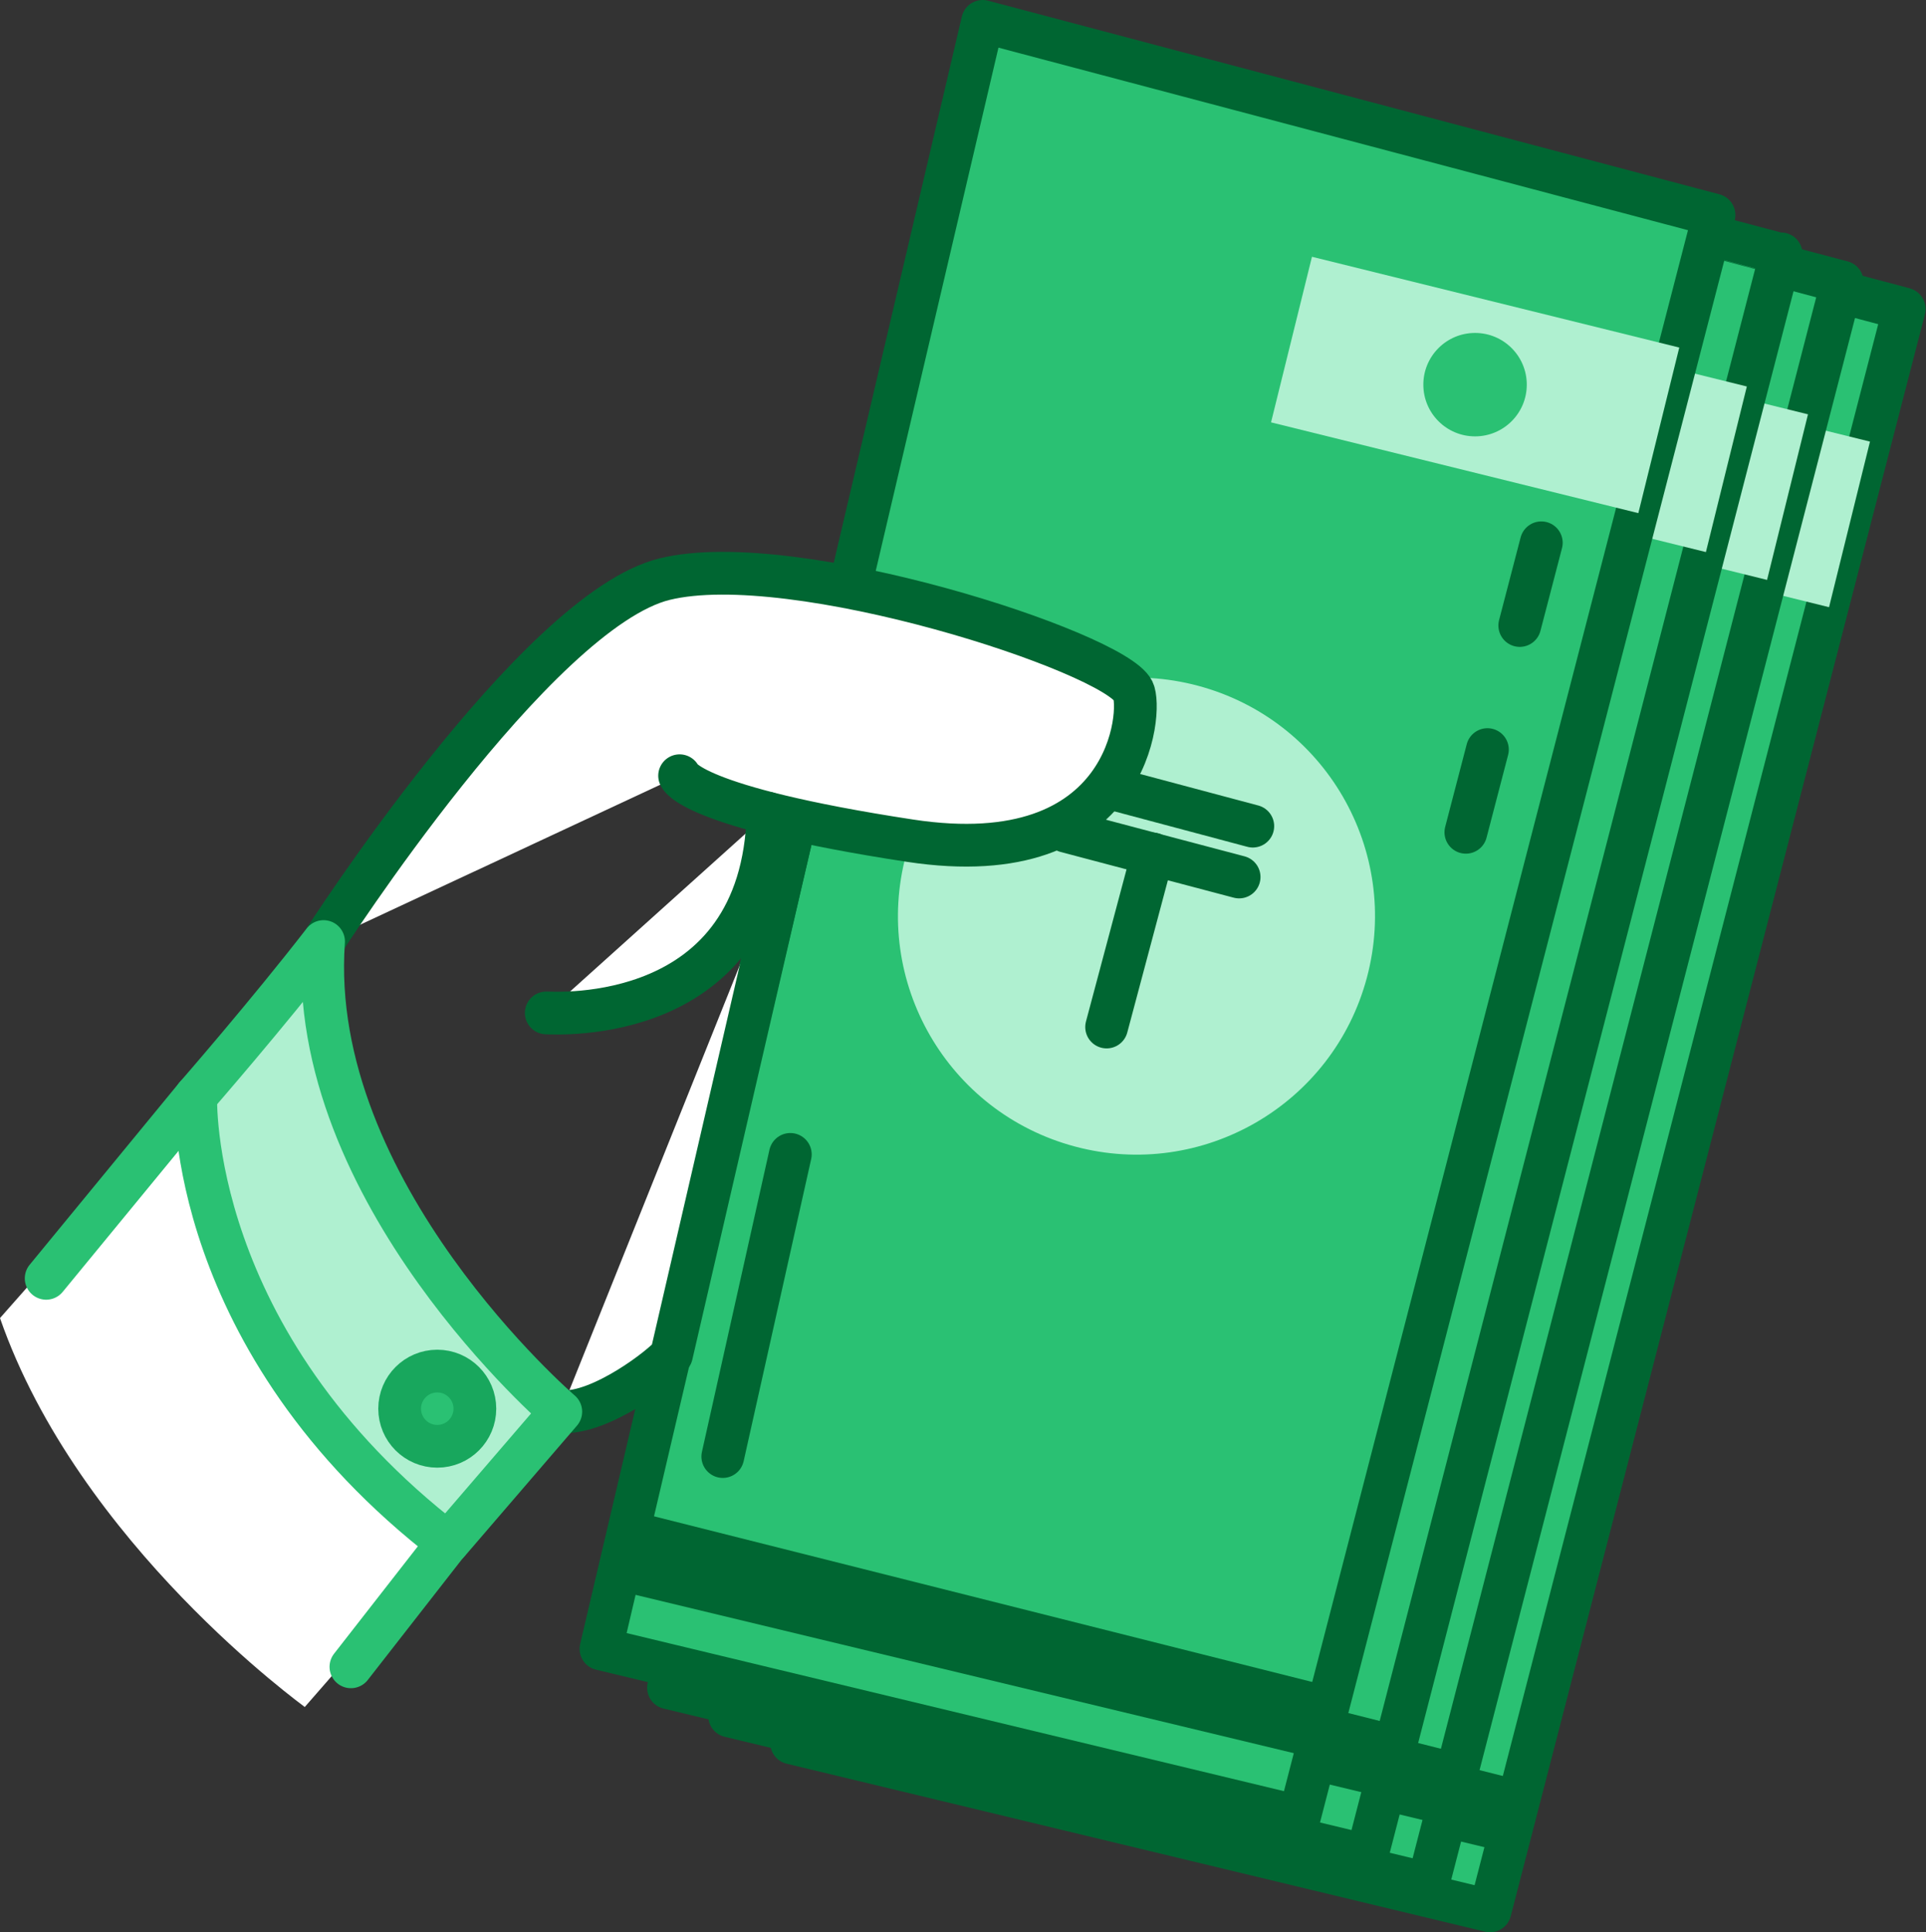<?xml version="1.0" encoding="utf-8"?>
<!-- Generator: Adobe Illustrator 21.1.0, SVG Export Plug-In . SVG Version: 6.00 Build 0)  -->
<svg version="1.1" id="Layer_1" xmlns="http://www.w3.org/2000/svg" xmlns:xlink="http://www.w3.org/1999/xlink" x="0px" y="0px"
	 viewBox="0 0 45.06 45.21" style="enable-background:new 0 0 45.06 45.21;" xml:space="preserve">
<rect x="0" y="0" width="45.06" height="45.21" fill="#333333" stroke="none"/>
<g>
	<g>
		<path style="fill:#2AC173;stroke:#006632;stroke-linecap:round;stroke-linejoin:round;stroke-miterlimit:10;" d="M27.45,2.7
			l-8.93,38.08l16.34,3.93l9.69-37.48C44.56,7.23,44.56,7.23,27.45,2.7z"/>
		
			<rect x="34.54" y="9.21" transform="matrix(0.971 0.24 -0.24 0.971 3.828 -9.024)" style="fill:#AFF0D0;" width="8.85" height="3.99"/>
		<polygon style="fill:#006632;" points="35.27,43.35 18.93,39.42 19.41,37.59 35.7,41.69 		"/>
		<circle style="fill:#2AC173;" cx="38.97" cy="11.21" r="1.21"/>
		
			<line style="fill:none;stroke:#006632;stroke-linecap:round;stroke-linejoin:round;stroke-miterlimit:10;stroke-dasharray:2,3;" x1="40.52" y1="14.91" x2="38.43" y2="22.92"/>
		
			<ellipse transform="matrix(0.258 -0.966 0.966 0.258 0.231 47.535)" style="fill:#AFF0D0;stroke:#2AC173;stroke-linecap:round;stroke-linejoin:round;stroke-miterlimit:10;" cx="31.04" cy="23.62" rx="6.08" ry="6.08"/>
		
			<line style="fill:none;stroke:#006632;stroke-linecap:round;stroke-linejoin:round;stroke-miterlimit:10;" x1="21.37" y1="36.28" x2="22.95" y2="29.21"/>
		
			<line style="fill:none;stroke:#006632;stroke-linecap:round;stroke-linejoin:round;stroke-miterlimit:10;" x1="29.72" y1="20.46" x2="33.77" y2="21.54"/>
		
			<line style="fill:none;stroke:#006632;stroke-linecap:round;stroke-linejoin:round;stroke-miterlimit:10;" x1="31.43" y1="22.19" x2="30.35" y2="26.24"/>
		
			<line style="fill:none;stroke:#006632;stroke-linecap:round;stroke-linejoin:round;stroke-miterlimit:10;" x1="29.4" y1="21.65" x2="33.45" y2="22.73"/>
	</g>
	<g>
		<path style="fill:#2AC173;stroke:#006632;stroke-linecap:round;stroke-linejoin:round;stroke-miterlimit:10;" d="M26,2.07
			l-8.93,38.08l16.34,3.93L43.1,6.6C43.1,6.6,43.1,6.6,26,2.07z"/>
		
			<rect x="33.09" y="8.57" transform="matrix(0.971 0.24 -0.24 0.971 3.632 -8.693)" style="fill:#AFF0D0;" width="8.85" height="3.99"/>
		<polygon style="fill:#006632;" points="33.81,42.71 17.47,38.79 17.95,36.95 34.24,41.05 		"/>
		<circle style="fill:#2AC173;" cx="37.51" cy="10.57" r="1.21"/>
		
			<line style="fill:none;stroke:#006632;stroke-linecap:round;stroke-linejoin:round;stroke-miterlimit:10;stroke-dasharray:2,3;" x1="39.06" y1="14.27" x2="36.97" y2="22.28"/>
		
			<ellipse transform="matrix(0.258 -0.966 0.966 0.258 -0.234 45.653)" style="fill:#AFF0D0;stroke:#2AC173;stroke-linecap:round;stroke-linejoin:round;stroke-miterlimit:10;" cx="29.59" cy="22.98" rx="6.08" ry="6.08"/>
		
			<line style="fill:none;stroke:#006632;stroke-linecap:round;stroke-linejoin:round;stroke-miterlimit:10;" x1="19.92" y1="35.65" x2="21.49" y2="28.57"/>
		
			<line style="fill:none;stroke:#006632;stroke-linecap:round;stroke-linejoin:round;stroke-miterlimit:10;" x1="28.26" y1="19.82" x2="32.31" y2="20.9"/>
		
			<line style="fill:none;stroke:#006632;stroke-linecap:round;stroke-linejoin:round;stroke-miterlimit:10;" x1="29.97" y1="21.55" x2="28.89" y2="25.6"/>
		
			<line style="fill:none;stroke:#006632;stroke-linecap:round;stroke-linejoin:round;stroke-miterlimit:10;" x1="27.94" y1="21.01" x2="31.99" y2="22.09"/>
	</g>
	<g>
		<path style="fill:#2AC173;stroke:#006632;stroke-linecap:round;stroke-linejoin:round;stroke-miterlimit:10;" d="M24.57,1.41
			l-8.93,38.08l16.34,3.93l9.69-37.48C41.67,5.94,41.67,5.94,24.57,1.41z"/>
		
			<rect x="31.66" y="7.92" transform="matrix(0.971 0.24 -0.24 0.971 3.434 -8.37)" style="fill:#AFF0D0;" width="8.85" height="3.99"/>
		<polygon style="fill:#006632;" points="32.38,42.06 16.04,38.13 16.52,36.3 32.81,40.4 		"/>
		<circle style="fill:#2AC173;" cx="36.08" cy="9.92" r="1.21"/>
		
			<line style="fill:none;stroke:#006632;stroke-linecap:round;stroke-linejoin:round;stroke-miterlimit:10;stroke-dasharray:2,3;" x1="37.64" y1="13.62" x2="35.55" y2="21.63"/>
		
			<ellipse transform="matrix(0.258 -0.966 0.966 0.258 -0.665 43.789)" style="fill:#AFF0D0;stroke:#2AC173;stroke-linecap:round;stroke-linejoin:round;stroke-miterlimit:10;" cx="28.16" cy="22.33" rx="6.08" ry="6.08"/>
		
			<line style="fill:none;stroke:#006632;stroke-linecap:round;stroke-linejoin:round;stroke-miterlimit:10;" x1="18.49" y1="34.99" x2="20.06" y2="27.92"/>
		
			<line style="fill:none;stroke:#006632;stroke-linecap:round;stroke-linejoin:round;stroke-miterlimit:10;" x1="26.83" y1="19.17" x2="30.88" y2="20.25"/>
		
			<line style="fill:none;stroke:#006632;stroke-linecap:round;stroke-linejoin:round;stroke-miterlimit:10;" x1="28.54" y1="20.9" x2="27.46" y2="24.95"/>
		
			<line style="fill:none;stroke:#006632;stroke-linecap:round;stroke-linejoin:round;stroke-miterlimit:10;" x1="26.52" y1="20.36" x2="30.56" y2="21.44"/>
	</g>
	<circle style="fill:#FFC600;" cx="36.42" cy="13.52" r="1.21"/>
	<circle style="fill:#FFC600;" cx="35.76" cy="11.88" r="1.21"/>
	<circle style="fill:#FFC600;" cx="35.22" cy="10.16" r="1.21"/>
	
		<line style="fill:none;stroke:#3F8769;stroke-linecap:round;stroke-linejoin:round;stroke-miterlimit:10;" x1="25.96" y1="19.41" x2="30.01" y2="20.49"/>
	<path style="fill:#2AC173;stroke:#006632;stroke-linecap:round;stroke-linejoin:round;stroke-miterlimit:10;" d="M22.99,0.5
		l-8.93,38.08l16.34,3.93L40.1,5.03C40.1,5.03,40.1,5.03,22.99,0.5z"/>
	
		<rect x="30.08" y="7.01" transform="matrix(0.971 0.24 -0.24 0.971 3.169 -8.018)" style="fill:#AFF0D0;" width="8.85" height="3.99"/>
	<polygon style="fill:#006632;" points="30.81,41.15 14.47,37.22 14.95,35.39 31.24,39.49 	"/>
	<circle style="fill:#2AC173;" cx="34.51" cy="9" r="1.21"/>
	
		<line style="fill:none;stroke:#006632;stroke-linecap:round;stroke-linejoin:round;stroke-miterlimit:10;stroke-dasharray:2,3;" x1="36.06" y1="12.7" x2="33.97" y2="20.72"/>
	
		<ellipse transform="matrix(0.258 -0.966 0.966 0.258 -0.951 41.588)" style="fill:#AFF0D0;stroke:#2AC173;stroke-linecap:round;stroke-linejoin:round;stroke-miterlimit:10;" cx="26.58" cy="21.41" rx="6.08" ry="6.08"/>
	
		<line style="fill:none;stroke:#006632;stroke-linecap:round;stroke-linejoin:round;stroke-miterlimit:10;" x1="16.91" y1="34.08" x2="18.49" y2="27.01"/>
	
		<line style="fill:none;stroke:#006632;stroke-linecap:round;stroke-linejoin:round;stroke-miterlimit:10;" x1="25.26" y1="18.25" x2="29.31" y2="19.33"/>
	
		<line style="fill:none;stroke:#006632;stroke-linecap:round;stroke-linejoin:round;stroke-miterlimit:10;" x1="26.97" y1="19.98" x2="25.89" y2="24.03"/>
	
		<line style="fill:none;stroke:#006632;stroke-linecap:round;stroke-linejoin:round;stroke-miterlimit:10;" x1="24.94" y1="19.45" x2="28.99" y2="20.52"/>
	<path style="fill:#FFFFFF;" d="M0,30.84l4.58-5.19l5.9,10.45l-3.35,3.84C7.13,39.93,1.84,36.14,0,30.84z"/>
	<path style="fill:#FFFFFF;stroke:#006632;stroke-linecap:round;stroke-linejoin:round;stroke-miterlimit:10;" d="M13.12,33.03
		c0.94,0.07,2.42-1.09,2.59-1.33l2.81-12.14"/>
	<path style="fill:#FFFFFF;stroke:#006632;stroke-linecap:round;stroke-linejoin:round;stroke-miterlimit:10;" d="M15.9,18.15
		c0,0,0.21,0.73,5.39,1.52c5.19,0.79,5.44-3.07,5.22-3.51c-0.45-0.9-7.94-3.35-10.96-2.61s-7.99,8.49-7.99,8.49"/>
	<path style="fill:#FFFFFF;stroke:#006632;stroke-linecap:round;stroke-linejoin:round;stroke-miterlimit:10;" d="M12.78,23.7
		c0.18,0,5.06,0.34,5.19-4.67"/>
	<path style="fill:#AFF0D0;stroke:#2AC173;stroke-linecap:round;stroke-linejoin:round;stroke-miterlimit:10;" d="M4.58,25.65
		c0,0-0.23,5.73,5.9,10.45l2.64-3.07c0,0-5.97-5.13-5.55-11C6.27,23.71,4.58,25.65,4.58,25.65z"/>
	
		<line style="fill:none;stroke:#2AC173;stroke-linecap:round;stroke-linejoin:round;stroke-miterlimit:10;" x1="1.08" y1="29.91" x2="4.58" y2="25.65"/>
	
		<line style="fill:none;stroke:#2AC173;stroke-linecap:round;stroke-linejoin:round;stroke-miterlimit:10;" x1="10.48" y1="36.09" x2="8.21" y2="39"/>
	<circle style="fill:#2AC173;stroke:#18A75D;stroke-miterlimit:10;" cx="10.23" cy="32.96" r="0.88"/>
</g>
</svg>

